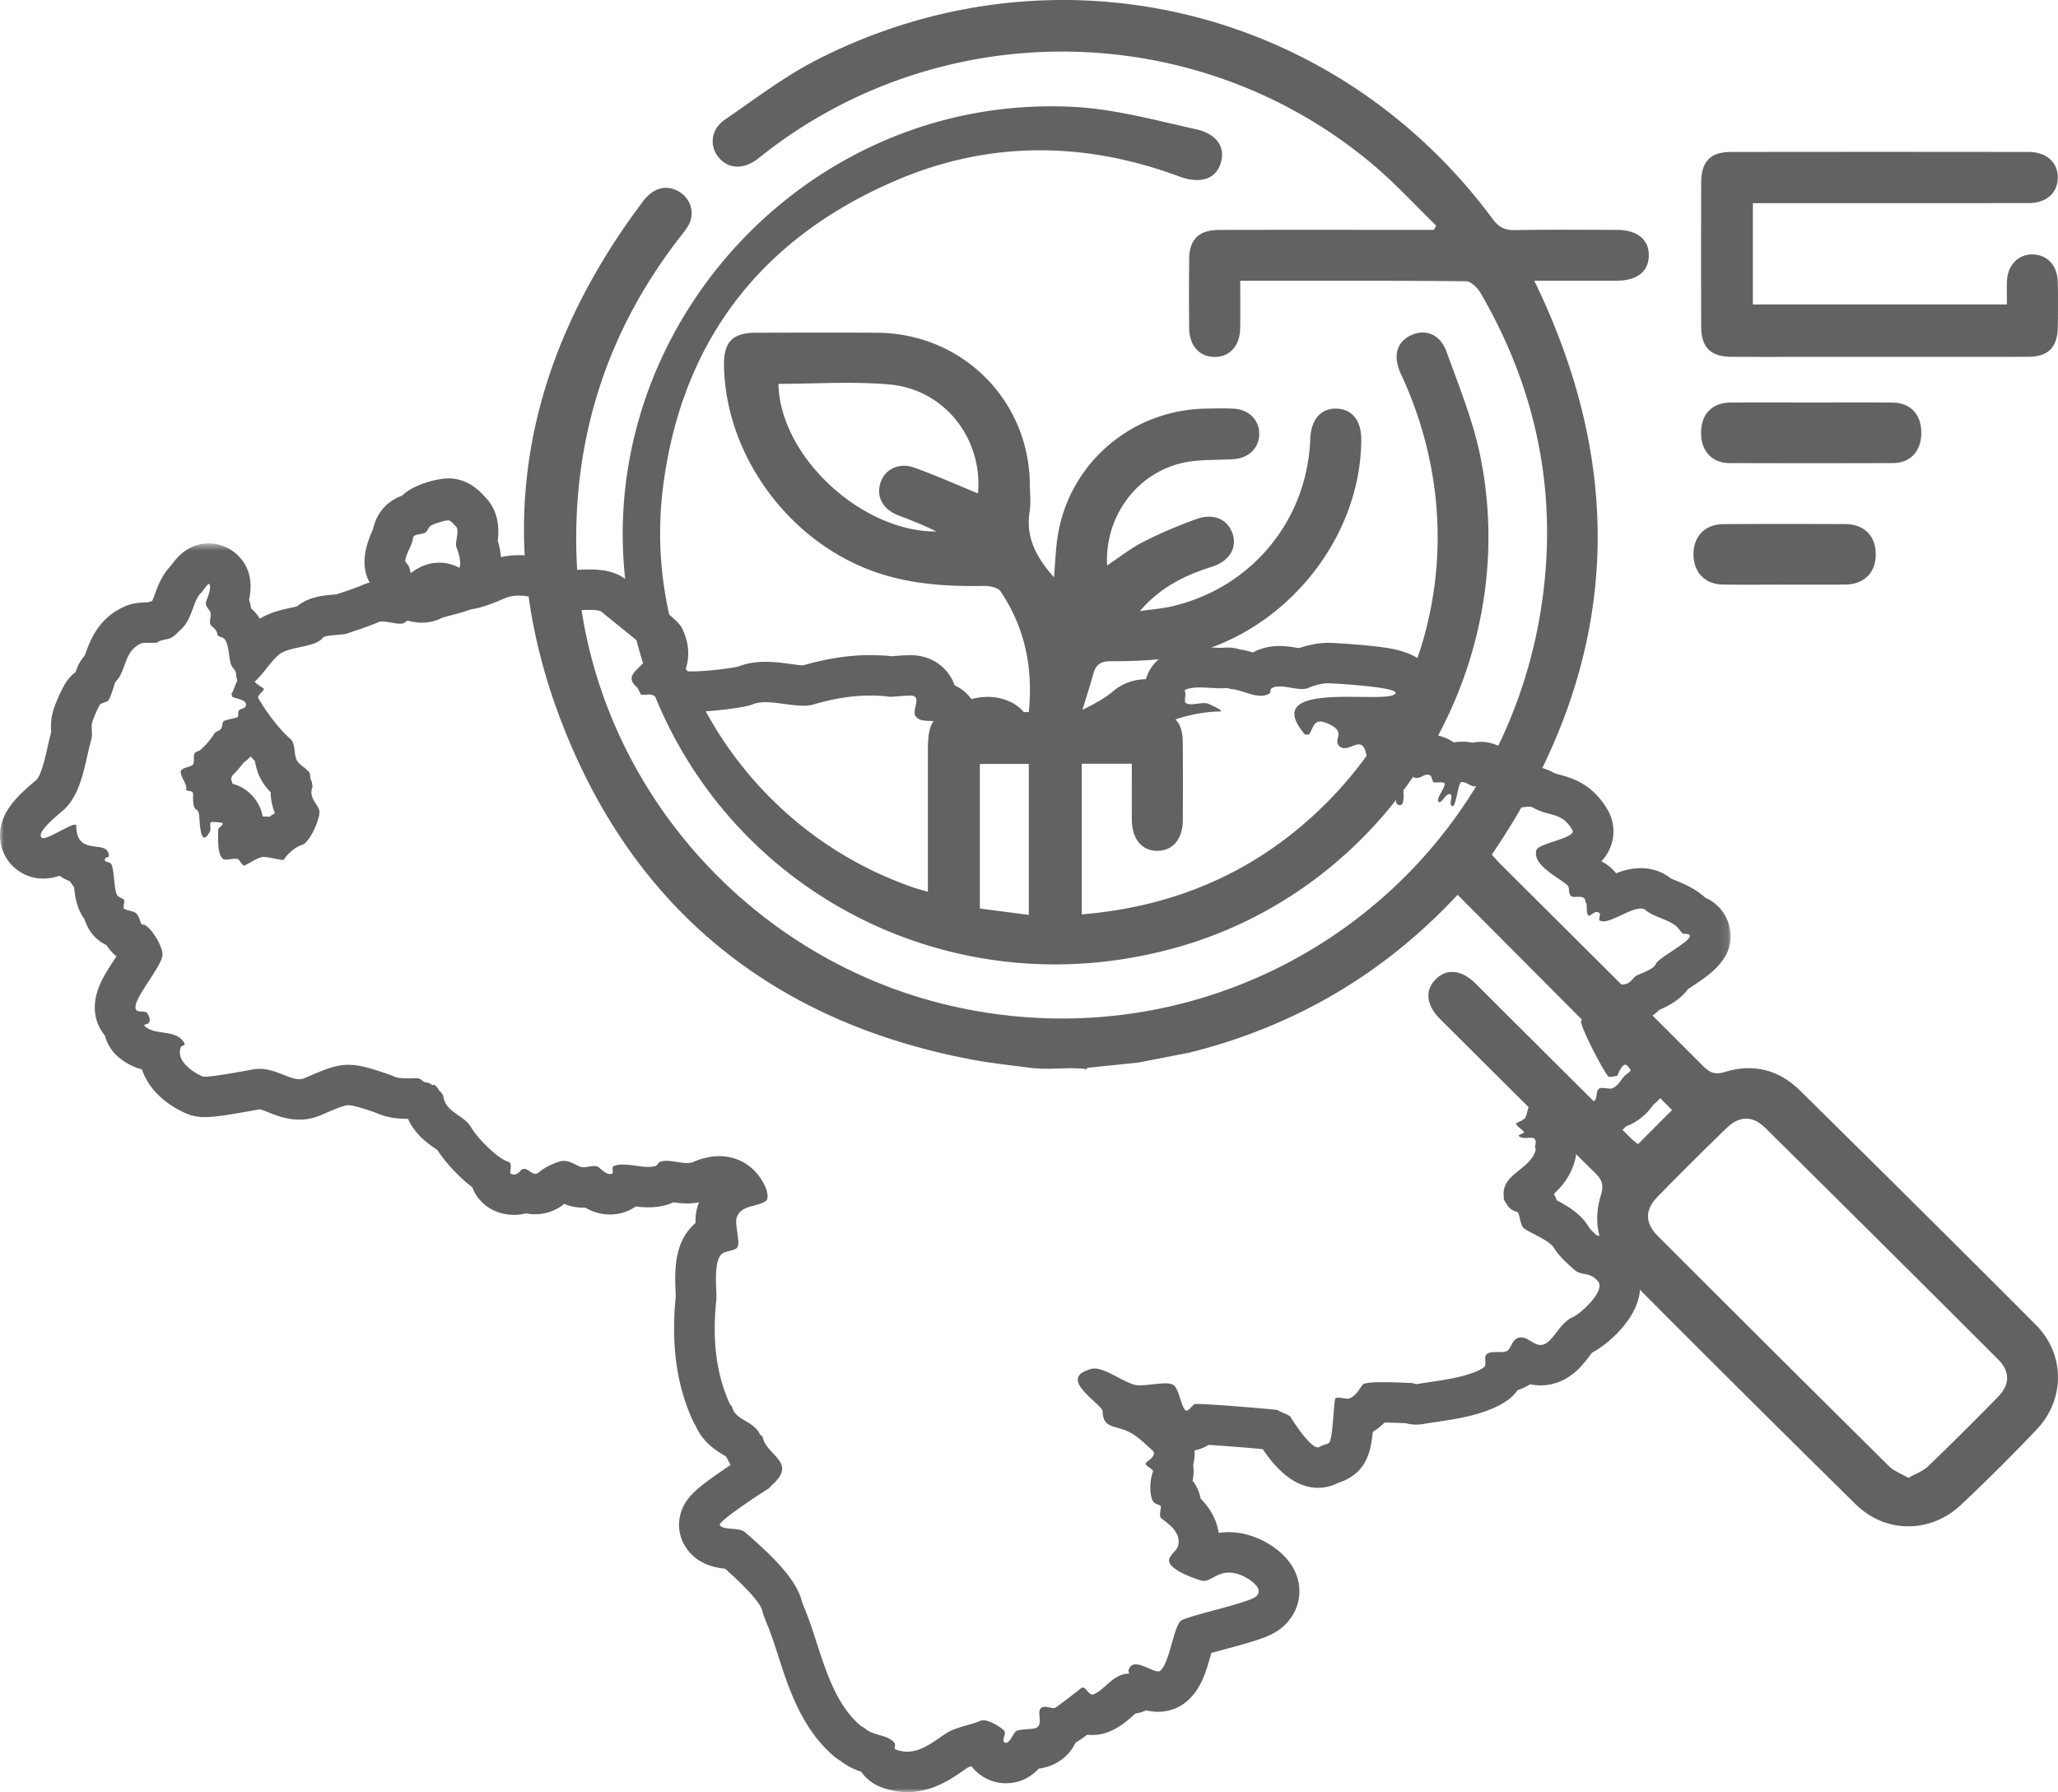 <svg xmlns="http://www.w3.org/2000/svg" xmlns:xlink="http://www.w3.org/1999/xlink" width="271" height="236" viewBox="0 0 271 236">
    <defs>
        <path id="a" d="M0 .563h227.897V165H0z"/>
    </defs>
    <g fill="none" fill-rule="evenodd">
        <path fill="#626262" d="M263.087 183.964a415.58 415.58 0 0 1-9.217 9.152c-.66.632-1.617.957-2.58 1.505-.95-.563-1.904-.905-2.555-1.55a8548.074 8548.074 0 0 1-30.433-30.306c-1.706-1.707-1.718-3.439-.05-5.147a460.217 460.217 0 0 1 9.055-9.017c1.74-1.69 3.474-1.723 5.17-.047a9111.566 9111.566 0 0 1 30.606 30.43c1.635 1.633 1.612 3.333.004 4.98m-106.492-45.339c.006 0 .011-.002.018-.004-2.429.207-5.084.708-7.268 1.21 2.184-.502 4.84-1.003 7.268-1.21 13.902-3.46 25.695-10.434 35.323-20.789l28.235 28.352-4.482 4.501c-.36-.307-.69-.554-.98-.842-6.789-6.753-13.579-13.506-20.354-20.273-1.852-1.85-3.809-2.099-5.3-.603-1.48 1.482-1.237 3.429.622 5.276 6.794 6.749 13.56 13.526 20.39 20.239.92.902 1.131 1.637.747 2.885-1.114 3.63-.322 6.994 2.335 9.666A3971.136 3971.136 0 0 0 244.36 198.1c3.926 3.86 9.853 3.847 13.86.076 3.409-3.21 6.732-6.516 9.957-9.91 3.78-3.978 3.774-9.91-.088-13.789-10.31-10.35-20.689-20.635-31.09-30.893-2.755-2.715-6.16-3.568-9.876-2.413-1.308.407-2.003.072-2.88-.806-8.84-8.856-17.722-17.67-26.587-26.5-.436-.434-.836-.907-1.213-1.318 16.434-24.146 18.394-49.254 5.592-75.578 3.731 0 7.295.01 10.858-.004 2.68-.009 4.194-1.204 4.225-3.3.032-2.099-1.508-3.38-4.135-3.389-4.485-.014-8.97-.05-13.453.027-1.317.023-2.145-.343-2.953-1.435-20.751-28.056-57.7-36.876-88.851-21.072-4.334 2.199-8.266 5.206-12.29 7.974-1.827 1.257-2.05 3.423-.825 4.935 1.237 1.529 3.207 1.651 5.042.305.45-.33.881-.689 1.324-1.03 23.624-18.176 56.989-17.511 79.793 1.677 2.954 2.485 5.577 5.363 8.354 8.056-.108.187-.214.374-.322.558h-1.998c-8.758 0-17.516-.012-26.273.007-2.638.006-3.907 1.236-3.937 3.796-.035 3.069-.036 6.139.002 9.205.028 2.28 1.394 3.738 3.375 3.726 1.982-.014 3.3-1.47 3.338-3.765.034-2.008.007-4.018.007-6.27 10.11 0 19.913-.03 29.716.067.652.007 1.52.844 1.911 1.515 7.272 12.479 10.123 25.925 8.187 40.21-5 36.884-39.915 61.509-76.394 54.024-29.035-5.957-50.479-31.64-50.855-60.903C75.687 56.69 80.28 43.1 89.64 31.098c.468-.601.972-1.223 1.24-1.92.6-1.562-.186-3.323-1.683-4.067-1.608-.797-3.216-.332-4.547 1.434-16.727 22.217-20.384 46.438-9.329 71.906 9.94 22.893 28.048 36.478 52.762 41.104 2.64.494 5.323.758 7.967 1.114h.683-.42c1.91.237 4.904-.2 6.826.145v-.187l5.686-.586 1.036-.107"/>
        <path fill="#626262" d="M135.475 120.483V100.6h-6.446v19.042l6.446.842m-6.691-55.506c.639-7.196-4.38-13.7-11.659-14.347-4.835-.43-9.74-.082-14.613-.082.162 9.456 10.834 19.486 20.799 19.445-1.597-.79-3.244-1.462-4.911-2.081-2.113-.783-3.079-2.472-2.448-4.372.577-1.738 2.412-2.678 4.425-1.963 2.798.996 5.517 2.218 8.407 3.4m13.664 28.8c3.364 0 6.294-.013 9.223.005 2.883.017 4.064 1.184 4.082 4.043.02 3.4.02 6.8.001 10.2-.013 2.441-1.29 3.975-3.288 4.019-2.073.045-3.405-1.532-3.423-4.096-.016-2.415-.004-4.833-.004-7.377h-6.593v19.843c11.81-.977 22.066-5.235 30.652-13.163 16.117-14.885 20.65-37.452 11.654-57.397-.114-.253-.237-.502-.347-.757-.989-2.283-.481-4.064 1.407-4.951 1.863-.875 3.837-.14 4.662 2.151 1.64 4.551 3.506 9.096 4.46 13.805 5.68 27.986-11.909 56.534-39.534 64.536-32.191 9.325-64.806-9.822-72.066-42.303-8.01-35.841 21.134-70.21 58.097-68.255 5.375.284 10.709 1.751 16.004 2.927 2.915.647 3.978 2.465 3.28 4.569-.678 2.04-2.698 2.673-5.424 1.662-12.388-4.593-24.846-4.73-37.002.399-17.904 7.555-28.455 21.11-30.954 40.294-3.027 23.23 11.07 45.488 33.072 52.982.517.176 1.05.31 1.779.523 0-6.313-.002-12.47.001-18.627.001-4.157.865-5.029 4.982-5.031 2.718-.003 5.437-.002 8.304-.002.588-5.804-.498-11.107-3.713-15.89-.34-.506-1.424-.741-2.155-.728-5.133.096-10.169-.24-15.046-2.088-11.013-4.174-19.038-15.348-19.221-26.943-.05-3.095 1.122-4.305 4.229-4.312 5.314-.012 10.629-.035 15.943.003 11.206.075 20.026 8.873 20.103 20.02.008 1.18.159 2.384-.027 3.533-.563 3.458.952 6.107 3.204 8.656.18-1.979.221-3.892.546-5.754 1.657-9.485 9.87-16.359 19.581-16.467 1.19-.013 2.381-.054 3.565.014 1.98.111 3.337 1.496 3.339 3.311.001 1.815-1.357 3.19-3.33 3.329-2.224.155-4.511.002-6.663.473-6.146 1.338-10.375 7.097-10.042 13.527 1.617-1.072 3.07-2.241 4.698-3.068a58.98 58.98 0 0 1 7.082-3.043c2.317-.817 4.14.072 4.758 1.999.604 1.885-.5 3.59-2.807 4.312-3.563 1.113-6.816 2.752-9.406 5.812 1.446-.213 2.918-.318 4.335-.655 10.447-2.493 17.698-11.351 18.09-22.028.096-2.566 1.438-4.08 3.528-3.977 2.025.1 3.2 1.608 3.188 4.094-.062 14-11.493 26.95-25.488 28.774-2.483.323-5.011.396-7.52.394-1.277-.003-1.923.428-2.25 1.59-.447 1.588-.952 3.16-1.546 5.112M264.271 40.095c0-1.118-.035-2.098.007-3.072.094-2.121 1.481-3.542 3.387-3.517 1.906.027 3.251 1.449 3.305 3.6.05 1.965.028 3.933.006 5.9-.029 2.747-1.236 3.977-3.976 3.983-9.012.016-18.025.005-27.036.005-3.983 0-7.965.016-11.947-.004-2.75-.015-3.992-1.228-4.001-3.96a2890.38 2890.38 0 0 1 0-18.967c.009-2.79 1.204-4.045 3.909-4.05 13.064-.018 26.13-.017 39.192 0 2.406.003 3.92 1.415 3.854 3.469-.061 1.973-1.523 3.26-3.85 3.262-11.318.017-22.636.008-33.954.008h-2.344v13.343h33.448zM238.504 53.007c3.552 0 7.104-.018 10.657.006 2.38.016 3.809 1.505 3.839 3.928.03 2.435-1.409 4.034-3.747 4.042-7.171.023-14.342.023-21.514 0-2.33-.008-3.774-1.623-3.738-4.05.034-2.42 1.465-3.902 3.848-3.92 3.552-.025 7.103-.006 10.655-.006M235.024 76.989c-2.708 0-5.417.03-8.125-.008-2.36-.032-3.853-1.56-3.898-3.891-.045-2.43 1.488-4.055 3.958-4.07 5.346-.028 10.692-.025 16.039-.001 2.495.013 4.021 1.585 4.002 4.017-.018 2.417-1.547 3.922-4.064 3.948-2.637.025-5.274.005-7.912.005"/>
        <g transform="translate(0 71)">
            <mask id="b" fill="#fff">
                <use xlink:href="#a"/>
            </mask>
            <path fill="#626262" d="M32.071 29.441c.3-.212.621-.479.935-.817.185.205.375.409.57.61.114.709.336 1.62.872 2.553a7.252 7.252 0 0 0 1.192 1.534 7.253 7.253 0 0 0 .57 2.759c-.25.153-.491.315-.723.485a7.908 7.908 0 0 0-.892-.038 5.48 5.48 0 0 0-1.804-3.16c-.498-.434-1.14-.873-2.177-1.152a6.046 6.046 0 0 0-.194-.633c.059-.144.11-.286.156-.428a15.628 15.628 0 0 0 1.495-1.713M27.501.563c-2.787 0-4.23 1.898-5.01 2.944-1.179 1.232-1.701 2.657-2.094 3.73-.101.275-.246.668-.345.876-.018.015-.035.032-.054.05a7.56 7.56 0 0 0-.547.163c-.933.002-1.942.067-3.01.531-3.459 1.501-4.562 4.507-5.091 5.951-.062.168-.14.38-.197.52l-.221.28a5.303 5.303 0 0 0-.944 1.843l-.01.032a5.44 5.44 0 0 0-1.451 1.644c-.656 1.138-1.003 2.043-1.309 2.84l-.03.08c-.54 1.409-.488 2.674-.452 3.378a52.11 52.11 0 0 0-.478 1.992c-.348 1.536-.776 3.43-1.415 4.242l-.248.212C2.553 33.619.012 35.792 0 38.994a5.697 5.697 0 0 0 1.965 4.328 5.68 5.68 0 0 0 3.73 1.375c.764 0 1.469-.141 2.145-.367.41.28.873.533 1.394.75.147.246.317.487.513.717.134 1.233.324 2.491 1.015 3.69.12.208.245.4.378.578.113.39.28.798.515 1.208.651 1.131 1.536 1.791 2.39 2.206.34.562.781 1.05 1.293 1.447l-.204.315c-.634.974-1.29 1.981-1.78 2.985-1.728 3.558-.516 5.964.464 7.158a5.548 5.548 0 0 0 1.733 2.781c1.036.9 2.15 1.388 3.144 1.676.8 2.379 2.842 4.492 5.834 5.792.743.323 1.545.48 2.452.48 1.29 0 3.44-.344 6.716-.938l.515-.091c.217.038.777.259 1.153.408 1.073.424 2.407.95 4.047.95a7.01 7.01 0 0 0 2.814-.576c1.892-.822 3.08-1.32 3.643-1.32.683 0 2.157.479 3.384.905l.334.125c1.495.677 3.035.761 4.102.761a.569.569 0 0 0 .042.019c.972 2.091 2.635 3.244 3.526 3.861.112.077.252.174.355.25.83 1.303 2.575 3.358 4.584 4.882.742 2.035 2.465 2.899 2.914 3.094.832.36 1.7.544 2.578.544.549 0 1.08-.069 1.595-.206a6.01 6.01 0 0 0 5.015-1.24 6.47 6.47 0 0 0 2.763.488c.831.482 1.93.908 3.267.908.83 0 1.634-.166 2.39-.494.332-.145.668-.331.993-.561.508.06 1.071.109 1.66.109.874 0 1.665-.107 2.42-.325.306-.09.6-.2.882-.334.518.076 1.122.15 1.785.15.55 0 1.082-.053 1.59-.155l-.033.086c-.354.924-.448 1.82-.43 2.655l-.057.048c-2.831 2.459-2.672 6.384-2.567 8.982.01.24.021.452.021.616v.038c-.632 6.329.113 11.69 2.273 16.382.106.229.226.448.363.66.976 2.223 2.821 3.32 3.795 3.896.05.03.104.061.158.095.055.085.114.167.174.25.145.312.303.604.467.877-.49.328-.966.653-1.35.92-3.106 2.16-4.634 3.402-5.229 5.459a5.354 5.354 0 0 0 .502 4.187c1.445 2.507 4.014 2.972 5.357 3.11 3.727 3.327 4.727 4.84 4.888 5.526.055.234.13.484.216.71l.269.697c.021.057.044.113.067.169.545 1.284 1.023 2.762 1.529 4.324 1.453 4.487 3.099 9.574 7.303 13.223.214.187.444.356.688.508l.266.165c.915.73 1.889 1.143 2.692 1.413a5.462 5.462 0 0 0 2.29 1.888 9.361 9.361 0 0 0 3.755.79c3.28 0 5.704-1.668 7.307-2.77.268-.184.627-.432.787-.525a6.23 6.23 0 0 1 .362-.128 5.714 5.714 0 0 0 4.552 2.254c2.023 0 3.412-.96 4.313-1.917a7.105 7.105 0 0 0 1.808-.497c.785-.342 2.224-1.175 3.05-2.931.445-.266.992-.645 1.542-1.047a5.795 5.795 0 0 0 3.005-.448c1.374-.597 2.343-1.456 3.048-2.086.087-.078.19-.167.284-.249.492-.077.967-.22 1.414-.425.477.117 1 .195 1.574.195 1.417 0 2.775-.5 3.82-1.41 1.857-1.61 2.51-3.93 3.144-6.172.016-.053.03-.108.048-.166.616-.172 1.285-.353 1.828-.5 4.222-1.14 6.15-1.697 7.584-2.942 1.644-1.43 2.433-3.528 2.109-5.612-.572-3.682-4.182-5.517-5.277-5.99-1.319-.575-2.643-.865-3.937-.865-.475 0-.921.04-1.338.105-.304-2.008-1.379-3.504-2.385-4.53a5.19 5.19 0 0 0-1.059-2.346 5.84 5.84 0 0 0 .082-2.097 5.803 5.803 0 0 0 .176-1.899 5.76 5.76 0 0 0 1.865-.726c2.046.121 5.33.39 7.117.556 2.272 3.383 4.71 5.094 7.264 5.094.947 0 1.872-.232 2.696-.664.826-.274 2.452-.893 3.466-2.653.628-1.094.89-2.35 1.071-4.051a7.774 7.774 0 0 0 1.536-1.223c.876.005 1.821.045 2.526.075l.277.012a5.388 5.388 0 0 0 2.298.1c.49-.083 1.033-.163 1.602-.247 2.936-.435 6.592-.976 9.267-2.718a5.868 5.868 0 0 0 1.567-1.497c.223-.068.45-.15.681-.252.35-.151.666-.327.948-.516a6.679 6.679 0 0 0 4.056-.415c1.84-.797 2.897-2.17 3.67-3.171.14-.178.332-.431.465-.583 1.861-.98 5.232-3.817 6.09-7.106.508-1.948.126-3.944-1.048-5.474-1.495-1.947-3.344-2.596-4.474-2.875-.391-.358-.81-.764-.966-.996-1.014-1.764-2.752-2.798-4.276-3.607a7.361 7.361 0 0 0-.376-.842c1.107-1.024 2.333-2.493 2.83-4.655a5.275 5.275 0 0 0 .11-1.702 7.01 7.01 0 0 0 .015-.499 6.859 6.859 0 0 0 4.309-.396 6.085 6.085 0 0 0 2.21-1.637c.13-.045.255-.095.38-.15 1.848-.801 2.816-2.103 3.29-2.75l.013-.013c2.683-2.167 3.063-5.428.946-8.113l-.08-.1c-.926-1.208-2.224-1.993-3.657-2.236l.027-.046.062-.11a6.815 6.815 0 0 0 2.337-.954 7.37 7.37 0 0 0 1.104-.886c1.127-.48 2.663-1.252 3.731-2.686.259-.18.6-.41.856-.58 2.174-1.451 5.81-3.88 4.53-8.057a5.563 5.563 0 0 0-3.098-3.453 6.025 6.025 0 0 0-.19-.171c-1.234-1.073-2.616-1.64-3.627-2.054-.216-.089-.525-.214-.694-.295-1.116-.889-2.488-1.356-3.981-1.356-1.184 0-2.266.3-3.233.673a5.728 5.728 0 0 0-1.94-1.566 5.741 5.741 0 0 0 1.22-1.941 5.616 5.616 0 0 0-.385-4.828c-2.006-3.485-4.8-4.231-6.3-4.633-.444-.12-.683-.184-.836-.274-.971-.562-2.073-.847-3.277-.847l-.115.002c-.776-.953-1.967-2.083-3.798-2.658a5.353 5.353 0 0 0-3.487-.445 6.166 6.166 0 0 0-2.447-.032c-.312-.221-.65-.41-1.015-.568a6.174 6.174 0 0 0-2.278-.514 5.824 5.824 0 0 0-1.942-.59c2.512-1.395 3.242-3.944 2.816-5.971-.91-4.329-5.445-4.775-9.087-5.133-2.168-.213-4.548-.347-4.973-.347-1.477 0-2.835.329-3.893.7-.079-.013-.16-.027-.229-.037-.653-.108-1.466-.243-2.363-.243-1.294 0-2.471.285-3.5.85-.52-.159-1.102-.316-1.742-.41a5.424 5.424 0 0 0-2.192-.207 2.184 2.184 0 0 1-.245.008c-.348 0-.715-.024-1.082-.044-.515-.029-1.098-.062-1.708-.062-1.003 0-2.516.076-4.05.742a5.543 5.543 0 0 0-3.074 3.496c-1.649.016-3.165.584-4.386 1.646-1.102.957-3.834 2.444-5.53 3.038a15.617 15.617 0 0 0-1.72-.11c-.843 0-1.609.103-2.343.316-.48.14-.798.193-.97.213a7.353 7.353 0 0 1-.74-.307 5.642 5.642 0 0 0-1.692-1.57c-1.032-.595-2.187-.899-3.435-.899-.79 0-1.51.124-2.132.273-.026-.01-.051-.024-.075-.036a5.322 5.322 0 0 0-2.152-1.75 5.749 5.749 0 0 0-.986-1.767c-1.153-1.426-2.866-2.211-4.822-2.211-.665 0-1.377.054-2.007.103-.171.012-.334.027-.482.038l-.047-.007a3.344 3.344 0 0 0-.302-.035 28.162 28.162 0 0 0-2.455-.107c-2.814 0-5.62.424-8.817 1.336h-.022c-.41 0-1.09-.092-1.748-.18-.969-.132-2.066-.28-3.21-.28-1.346 0-2.53.207-3.606.627-.86.205-3.94.639-6.168.639-.182 0-.33-.003-.448-.008a11.187 11.187 0 0 1-.318-.271c.518-1.497.474-3.049-.136-4.639-.53-1.377-.53-1.377-4.815-4.84-.984-.797-2.333-1.885-2.571-2.09-1.606-1.395-3.569-1.576-5.098-1.576-.607 0-1.21.031-1.73.062-.153-.062-.322-.13-.481-.196-1.704-.696-4.279-1.748-7.106-1.748-1.44 0-2.796.272-4.03.807-1.842.801-2.59.988-2.857 1.03a12.974 12.974 0 0 1-.768-.056 5.414 5.414 0 0 0-2.827-.793c-1.952 0-3.27.997-3.982 1.54-.615.254-1.366.605-2.094 1.006a9.904 9.904 0 0 0-1.482-.125c-.907 0-1.757.17-2.527.504-.833.363-1.787.684-2.796 1.026-.221.074-.444.149-.665.225l-.271.021c-1.465.12-3.38.276-4.927 1.561-.224.053-.496.112-.705.156-1.198.258-2.75.59-4.186 1.46a6.3 6.3 0 0 0-1.162-1.367 6.015 6.015 0 0 0-.258-1.123c.544-2.578-.045-4.615-1.751-6.096A5.44 5.44 0 0 0 27.502.563m0 5.323a.03.03 0 0 1 .021.008c.418.362-.218 1.887-.357 2.25-.252.655.385 1.082.535 1.476.184.477-.182 1.114 0 1.591.131.342.867.616.916 1.32.022.289.695.39.872.543.668.582.628 2.643.939 3.456.195.51.67.65.67 1.357 0 .254.178.74.135.816-.245.426-.409.978-.626 1.475l-.134.195c.03.065.083.343.134.388.275.238 2.246.366 1.698 1.319-.15.26-.624.21-.849.506-.182.235.05.753-.269.892-.262.114-1.673.344-1.788.543-.167.292-.096.69-.312.97-.186.243-.718.356-.849.583-.406.704-1.176 1.602-1.832 2.173-.168.147-.663.258-.76.427-.252.44.018 1.054-.224 1.475-.214.374-1.315.383-1.564.815-.287.498.67 1.688.67 2.213 0 .037-.025.377 0 .389.36.155.953.01.894.581v.233c0 2.644.72.94.83 2.796.071 1.207.21 2.621.664 2.621.188 0 .429-.24.741-.837.14-.265-.07-1.024.09-1.164.036-.032.164-.045.33-.045.438 0 1.148.087 1.188.123.284.245-.535.583-.535.93 0 1.006-.148 3.134.625 3.806.078.065.213.09.38.09.369 0 .887-.111 1.265-.111.18 0 .326.024.41.098.175.15.472.79.74.79a.162.162 0 0 0 .066-.014c.795-.346 1.347-.83 2.235-1.086a.921.921 0 0 1 .254-.029c.683 0 2.02.39 2.514.39.096 0 .16-.016.18-.05.414-.72 1.511-1.681 2.414-1.942.987-.286 2.436-3.629 2.235-4.503-.198-.862-1.477-1.763-.893-3.106l-.09-.697c-.3-.391-.122-.934-.358-1.243-.494-.644-1.244-.92-1.608-1.553-.453-.783-.123-2.202-.895-2.873-1.58-1.371-3.219-3.65-4.2-5.355-.193-.334.923-1.06.715-1.243-.112-.096-1.295-.816-1.163-.932 1.097-.951 1.989-2.503 3.128-3.493 1.368-1.188 4.79-.92 5.811-2.251.31-.403 2.605-.362 3.128-.544 1.454-.505 2.91-.952 4.291-1.553.097-.041.228-.059.382-.059.643 0 1.695.289 2.404.289.265 0 .482-.04.61-.152.495-.43 2.083-1.25 2.95-1.553.495-.171 1.308-1.004 1.594-1.004.067 0 .105.044.105.15 0 .466 2.68.7 3.575.7 1.519 0 3.938-1.05 4.916-1.476.594-.258 1.232-.363 1.886-.363 2.374 0 4.95 1.384 6.337 1.84l.359.153c.517 0 1.648-.11 2.62-.11.714 0 1.344.06 1.58.266.573.497 5.87 4.737 5.9 4.813.919 2.393-3.656 3.037-1.25 5.124.203.177.414.879.535.932.092.04.21.053.34.053.236 0 .513-.042.765-.042.152 0 .297.016.415.066.557.242 1.324 1.313 2.77 1.941.445.193 1.297.27 2.332.27 2.886 0 7.19-.6 8.037-.97.503-.218 1.096-.295 1.736-.295 1.562 0 3.41.46 4.96.46.484 0 .94-.046 1.35-.164 2.43-.703 4.84-1.173 7.488-1.173.647 0 1.307.027 1.986.087l.536.078c.617 0 1.921-.157 2.77-.157 1.578 0 .176 1.86.627 2.64.58 1.01 2.104.487 2.95.855.242.103.264 1.317.625 1.63.107.091.251.12.415.12.253 0 .547-.07.794-.07.08 0 .155.008.22.028.265.075.214.713.538.853.2.088.42.122.655.122 1.032 0 2.335-.686 3.344-.686.27 0 .52.049.737.175.128.075-.13.72 0 .778 1.421.616 2.363 1.253 3.934 1.707.316.093.67.129 1.036.129.918 0 1.92-.234 2.629-.44.265-.076.55-.102.844-.102.647 0 1.342.128 1.987.128.29 0 .572-.027.833-.104 2.344-.677 6.155-2.705 7.956-4.268.281-.245.597-.33.932-.33.758 0 1.607.436 2.35.436.195 0 .383-.03.562-.106 1.782-.775 4.562-1.398 6.703-1.398.764 0-.788-.73-1.43-1.008a1.476 1.476 0 0 0-.589-.099c-.533 0-1.177.148-1.702.148-.304 0-.568-.05-.747-.205-.152-.132 0-.963 0-1.164 0-.183-.188-.463 0-.545.535-.232 1.197-.298 1.905-.298.908 0 1.893.107 2.79.107.293 0 .577-.01.846-.041l.446.155c1.07 0 2.607.87 3.93.87.314 0 .617-.049.898-.171.688-.3.094-.547.625-.854.255-.148.576-.2.934-.2.912 0 2.065.34 2.98.34.307 0 .587-.038.824-.14.612-.267 1.638-.62 2.681-.62.296 0 10.783.557 8.492 1.551-.493.214-1.548.258-2.854.258-.914 0-1.954-.021-3.008-.021-4.655 0-9.63.42-5.758 4.965h.536c.502-.727.58-1.716 1.48-1.716.243 0 .546.074.933.241 2.77 1.203.565 2.12 1.61 3.027a.957.957 0 0 0 .653.244c.63 0 1.316-.498 1.878-.498.582 0 1.028.538 1.133 2.739v.387c1.774 0-1.057 4.129.179 5.201a.534.534 0 0 0 .362.145c1.169 0 2.749-3.877 3.266-3.877a.08.08 0 0 1 .036.008c.587.253-.566 3.013.18 3.336a.677.677 0 0 0 .271.068c1.082 0-.203-4.095.89-4.57a.777.777 0 0 1 .305-.076c.511 0 .324.905.679 1.008.122.034.233.05.337.05.565 0 .918-.433 1.386-.433.105 0 .215.02.332.071.302.132.292.863.537.933.067.019.164.025.275.025.178 0 .394-.016.59-.016.306 0 .566.038.566.223 0 .55-1.207 1.981-.805 2.33a.169.169 0 0 0 .118.046c.352 0 .842-1.059 1.29-1.059.068 0 .135.024.2.081.236.204-.151 1.055 0 1.319.078.136.152.195.219.195.484 0 .737-3.032 1.123-3.144a.679.679 0 0 1 .192-.026c.529 0 1.05.57 1.588.57.265 0 .534-.138.811-.544l.448.232c1.836.32 2.078 2.495 3.486 3.105.144.064.318.088.508.088.571 0 1.294-.21 1.862-.21.224 0 .423.032.578.122 2.146 1.243 3.776.5 5.186 2.95.606 1.056-4.476 1.73-4.738 2.642-.563 1.956 2.768 3.49 4.112 4.657.295.256.051 1.054.446 1.397.111.097.295.119.504.119.175 0 .368-.016.553-.016.42 0 .797.08.82.596l.179.388c0 1.173.12 1.495.319 1.495.242 0 .602-.483 1.01-.483.119 0 .243.044.37.153.212.182-.25.86.089 1.008a.97.97 0 0 0 .396.074c1.271 0 3.576-1.686 4.927-1.686.264 0 .49.062.667.215 1.015.882 2.998 1.207 4.111 2.173.232.202.638.933.893.933 2.99 0-3.307 3.031-3.664 3.959-.26.68-1.83 1.221-2.413 1.475-.44.19-.703.71-1.162 1.009-.643.419-1.787.18-2.503.387-1.908.554-.82 1.114-1.608 2.486-.078.134-.291.15-.516.15l-.198-.001c-.375 0-.687.042-.36.628l.09.464a12.95 12.95 0 0 0-1.162.854c-.394.342 3.017 6.892 3.576 7.376.045.039.13.055.234.055.312 0 .798-.133.927-.133.041 0 .52-1.463 1.074-1.463.116 0 .237.064.356.221.501.652.474.443-.357 1.165-.604.524-.83 1.332-1.699 1.708a.796.796 0 0 1-.304.048c-.309 0-.71-.09-1.036-.09-.184 0-.343.029-.447.118-.493.43-.07 1.39-.804 1.71-.213.09-.414.129-.607.129-1.096 0-1.941-1.252-2.977-1.252-.17 0-.346.033-.528.113-.457.197-.492.738-.894.853-.865.251-2.934-.028-3.397.777-.182.318-.32 1.365-.536 1.553-1.069.927-1.867.242-.18 1.708.335.29-.82.45-.625.62.248.216.563.263.877.263.243 0 .484-.028.694-.028.494 0 .817.151.575 1.163l.09.388c-.615 2.665-4.595 3.163-4.203 6.21v.389c.55.794.6 1.287 1.788 1.631.288.081.339 1.787.894 2.173.931.647 3.378 1.597 3.934 2.562.6 1.043 1.811 2.117 2.77 2.95.776.673 2.07.211 3.039 1.475.959 1.248-2.307 4.224-3.308 4.659-1.72.746-2.508 3.03-3.754 3.57-.182.08-.357.113-.526.113-.917 0-1.654-.995-2.551-.996-.16 0-.325.031-.498.107-.796.346-.82 1.443-1.43 1.708-.24.103-.56.12-.9.12-.164 0-.331-.003-.497-.003-.469 0-.919.032-1.195.271-.5.434.113 1.421-.447 1.786-2.11 1.374-6.19 1.714-8.848 2.173l-.537-.155c-.453 0-2.247-.111-3.843-.111-1.303 0-2.475.073-2.683.344-.485.631-.877 1.43-1.698 1.785a.676.676 0 0 1-.268.042c-.36 0-.888-.128-1.256-.128-.154 0-.28.022-.352.086-.238.207-.293 4.932-.805 5.823-.108.188-1.032.353-1.252.544a.388.388 0 0 1-.26.094c-1.063 0-3.326-3.531-3.584-3.976-.2-.348-1.37-.65-1.698-.933-.08-.067-8.627-.806-10.6-.806-.223 0-.362.01-.394.03-.14.094-.768.863-1.03.863a.112.112 0 0 1-.043-.008c-.603-.262-.885-2.71-1.608-3.339-.23-.198-.643-.264-1.147-.264-1.004 0-2.367.263-3.329.263a2.64 2.64 0 0 1-.71-.076c-1.605-.465-3.187-1.74-4.826-2.097a1.892 1.892 0 0 0-.398-.042c-.483 0-.91.185-1.3.354-2.614 1.135.846 3.484 2.055 4.812l.27.389c0 2.522 1.78 1.807 3.753 2.95 1.133.656 1.88 1.476 2.771 2.251.707.615-.41 1.289-.715 1.552-.601.523.988.842.805 1.32-.382.991-.476 2.647-.09 3.649.18.472.63.585 1.073.775.225.1-.255 1.334.09 1.632.602.524 2.323 1.549 2.323 3.106 0 1.057-.675 1.25-1.162 2.095-.825 1.432 3.342 2.805 4.112 3.029.12.033.237.05.351.05.955 0 1.748-1.09 3.31-1.09.505 0 1.092.114 1.791.418.628.273 3.025 1.641 1.788 2.718-.983.853-7.805 2.263-9.743 3.104-1.1.478-1.558 5.546-2.86 6.676a.435.435 0 0 1-.296.096c-.687 0-2-.932-2.934-.932-.446 0-.806.212-.971.836l.09.388c-2.09 0-3.109 2.048-4.649 2.718a.462.462 0 0 1-.185.04c-.507 0-.84-.925-1.264-.925a.384.384 0 0 0-.25.109c-.188.162-3.18 2.468-3.396 2.561a.458.458 0 0 1-.19.034c-.314 0-.788-.168-1.178-.168a.819.819 0 0 0-.33.057c-.918.398.254 2.258-.805 2.717-.568.246-2.293.128-2.681.466-.312.271-.774 1.504-1.295 1.504a.357.357 0 0 1-.136-.028c-.534-.232.242-1.122-.09-1.553-.248-.326-1.798-1.387-2.762-1.387a.937.937 0 0 0-.366.066c-1.088.473-2.55.72-3.753 1.242-1.526.663-3.514 2.828-5.9 2.828a3.991 3.991 0 0 1-1.61-.343c-.114-.05.073-.571 0-.699-.706-1.227-2.953-1.026-3.932-2.019l-.626-.388c-4.339-3.767-5.225-10.426-7.419-15.603l-.268-.7c-.73-3.174-4.643-6.67-7.508-9.16-.795-.69-2.886-.201-3.307-.932-.282-.49 6.025-4.594 6.435-4.813l.358-.388c3.576-3.106-.698-3.904-1.162-6.443l-.357-.31c-.842-1.827-3.303-1.825-3.665-3.649l-.268-.311c-1.973-4.281-2.316-8.918-1.788-13.896v-.31c0-1.256-.378-4.643.715-5.592.474-.41 1.473-.347 1.966-.775.596-.517-.346-3.134 0-4.038.624-1.624 2.401-1.31 3.755-2.095.495-.288.245-1.153.178-1.475l-.178-.465c-1.178-2.558-3.41-4.018-6.061-4.018-1.084 0-2.235.244-3.414.756-.247.108-.533.147-.842.147-.842 0-1.855-.293-2.697-.293-.31 0-.595.04-.841.146-.26.113-.335.46-.626.544a3.35 3.35 0 0 1-.924.112c-1.052 0-2.295-.314-3.35-.314-.433 0-.835.053-1.179.202-.43.188.086.856-.268 1.009a.602.602 0 0 1-.245.05c-.632 0-1.362-.864-1.632-.981a1.137 1.137 0 0 0-.446-.078c-.447 0-.984.155-1.432.155-.163 0-.314-.02-.446-.077-.567-.247-1.363-.76-2.148-.76-.148 0-.297.018-.444.061-1.085.314-2.205.905-2.86 1.476a.625.625 0 0 1-.417.171c-.501 0-.971-.661-1.481-.661a.597.597 0 0 0-.158.023c-.316.091-.584.72-1.176.72-.129 0-.27-.028-.434-.099-.216-.094.3-1.388-.268-1.553-1.472-.426-4.146-3.165-4.916-4.503-.982-1.706-3.235-1.936-3.664-3.958.036-.161-.237-.675-.403-.747-.066-.03-.514-.73-.703-.894-.03-.025-.087-.03-.15-.03-.051 0-.105.003-.151.003a.35.35 0 0 1-.1-.01c-.132-.046-.207-.15-.314-.205-.2-.104-.478-.11-.693-.184-.344-.12-.466-.483-.972-.495-.307 0-.753.025-1.23.025-.702 0-1.475-.055-1.988-.336l-.627-.233c-2.374-.825-3.86-1.222-5.206-1.222-1.67 0-3.123.608-5.787 1.766-.213.092-.435.13-.67.13-1.375 0-3.127-1.363-5.233-1.363-.261 0-.53.02-.801.069-.964.167-5.15.966-6.397.966a.934.934 0 0 1-.307-.035c-1.156-.501-3.584-1.998-2.86-3.881.065-.17.672-.152.446-.544-1.064-1.849-3.717-.899-5.184-2.173-.32-.279.42-.265.537-.467.23-.4.016-.948-.268-1.32-.17-.22-1.076-.079-1.34-.31-1.072-.93 3.395-5.728 3.395-7.375 0-.97-1.196-3.2-2.324-3.881l-.448-.079c-.26-.57-.35-1.355-.981-1.63-.172-.074-1.252-.31-1.342-.466-.133-.23.206-.986 0-1.164-.217-.189-.705-.293-.893-.621-.434-.752-.34-3.51-.805-4.115-.178-.231-.805-.185-.805-.466 0-.617.814-.05.447-1.008-.59-1.534-4.2.384-4.2-3.494 0-.114-.07-.161-.187-.161-.718 0-3.312 1.773-4.168 1.773-.088 0-.156-.018-.204-.06-.867-.753 2.776-3.48 3.218-3.96 2.174-2.361 2.512-6.163 3.306-8.927.242-.84-.111-1.728.18-2.484.283-.739.516-1.364.982-2.174.114-.197 1.006-.281 1.163-.62.337-.732.612-1.576.803-2.252l.493-.621c.975-1.483.914-3.658 2.95-4.542.165-.072.51-.085.878-.085.22 0 .447.005.652.005.324 0 .588-.013.659-.076.388-.336 1.147-.322 1.654-.542.608-.264.905-.708 1.34-1.088 1.607-1.393 1.647-3.952 2.727-4.89.126-.108.831-1.172 1.007-1.172" mask="url(#b)"/>
        </g>
        <path fill="#626262" d="M59.02 63c-1.483 0-4.45.805-5.913 2.115a3.658 3.658 0 0 0-.166.155c-2.692.998-3.56 3.142-3.84 4.483-.033.073-.07.15-.105.23-1.312 2.906-1.326 5.31-.052 7.165.231.82.714 2.033 1.868 3.067C52.022 81.3 53.88 82 55.547 82a5.8 5.8 0 0 0 2.668-.64c.283-.094.887-.252 1.263-.351 1.72-.45 3.207-.838 4.461-1.963 2.317-2.078 2.404-5.203 1.606-7.846.164-1.338.245-3.937-1.818-5.907l-.005-.007c-.378-.406-1.164-1.252-2.388-1.8A5.598 5.598 0 0 0 59.021 63m0 5.53a.38.38 0 0 1 .154.023c.325.145.65.582.856.766.551.494-.196 2.145.089 2.782.206.463.792 2.316.27 2.783-.553.496-3.665.98-4.59 1.531a.498.498 0 0 1-.253.056c-.4 0-1.007-.257-1.187-.42-.41-.367-.206-1.352-.899-1.973-.45-.404.9-2.407.9-3.105.03-.826 1.377-.463 1.8-.969.19-.226.238-.495.495-.725.215-.194 1.79-.75 2.365-.75"/>
    </g>
</svg>
